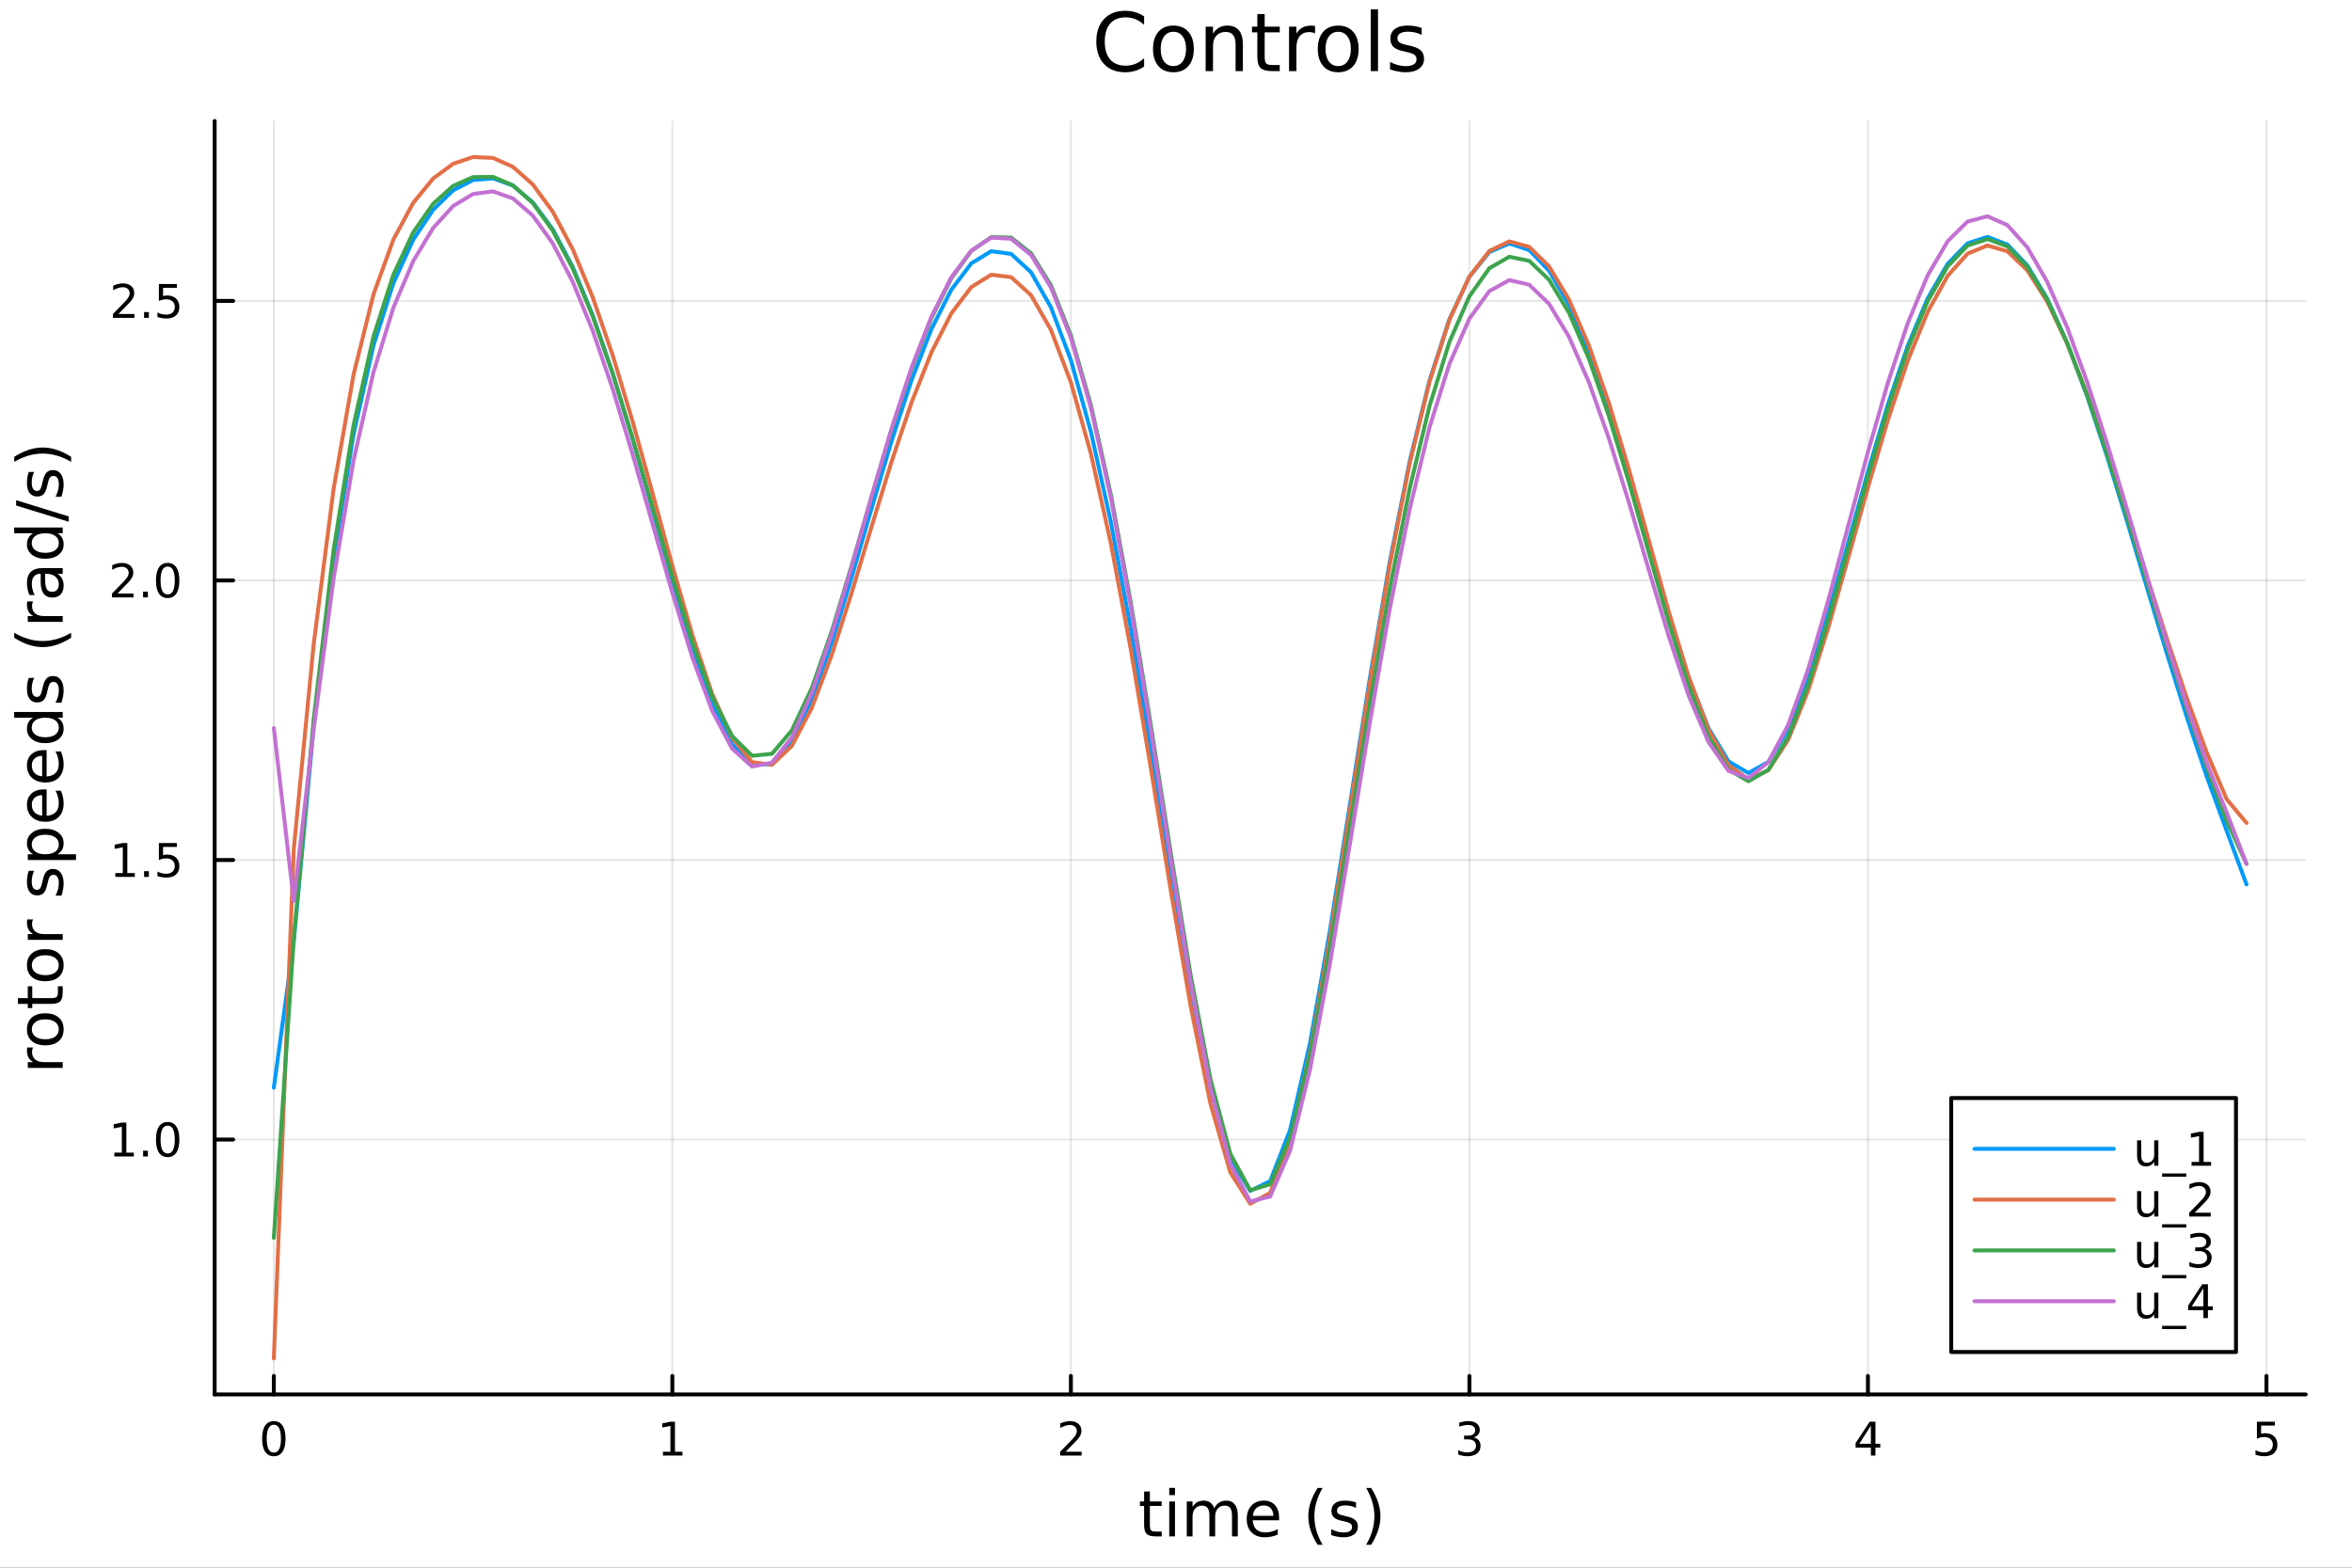 <?xml version="1.0" encoding="utf-8"?>
<svg xmlns="http://www.w3.org/2000/svg" xmlns:xlink="http://www.w3.org/1999/xlink" width="600" height="400" viewBox="0 0 2400 1600">
<rect x="0" y="0" width="2400" height="1600" fill="#333333" stroke="none"/>
<defs>
  <clipPath id="clip750">
    <rect x="0" y="0" width="2400" height="1600"/>
  </clipPath>
</defs>
<path clip-path="url(#clip750)" d="M0 1600 L2400 1600 L2400 0 L0 0  Z" fill="#ffffff" fill-rule="evenodd" fill-opacity="1"/>
<defs>
  <clipPath id="clip751">
    <rect x="480" y="0" width="1681" height="1600"/>
  </clipPath>
</defs>
<path clip-path="url(#clip750)" d="M219.033 1423.18 L2352.76 1423.18 L2352.76 123.472 L219.033 123.472  Z" fill="#ffffff" fill-rule="evenodd" fill-opacity="1"/>
<defs>
  <clipPath id="clip752">
    <rect x="219" y="123" width="2135" height="1301"/>
  </clipPath>
</defs>
<polyline clip-path="url(#clip752)" style="stroke:#000000; stroke-linecap:round; stroke-linejoin:round; stroke-width:2; stroke-opacity:0.1; fill:none" points="279.421,1423.18 279.421,123.472 "/>
<polyline clip-path="url(#clip752)" style="stroke:#000000; stroke-linecap:round; stroke-linejoin:round; stroke-width:2; stroke-opacity:0.1; fill:none" points="686.077,1423.18 686.077,123.472 "/>
<polyline clip-path="url(#clip752)" style="stroke:#000000; stroke-linecap:round; stroke-linejoin:round; stroke-width:2; stroke-opacity:0.1; fill:none" points="1092.73,1423.18 1092.73,123.472 "/>
<polyline clip-path="url(#clip752)" style="stroke:#000000; stroke-linecap:round; stroke-linejoin:round; stroke-width:2; stroke-opacity:0.1; fill:none" points="1499.39,1423.18 1499.39,123.472 "/>
<polyline clip-path="url(#clip752)" style="stroke:#000000; stroke-linecap:round; stroke-linejoin:round; stroke-width:2; stroke-opacity:0.1; fill:none" points="1906.04,1423.18 1906.04,123.472 "/>
<polyline clip-path="url(#clip752)" style="stroke:#000000; stroke-linecap:round; stroke-linejoin:round; stroke-width:2; stroke-opacity:0.1; fill:none" points="2312.7,1423.18 2312.7,123.472 "/>
<polyline clip-path="url(#clip752)" style="stroke:#000000; stroke-linecap:round; stroke-linejoin:round; stroke-width:2; stroke-opacity:0.1; fill:none" points="219.033,1163.03 2352.76,1163.03 "/>
<polyline clip-path="url(#clip752)" style="stroke:#000000; stroke-linecap:round; stroke-linejoin:round; stroke-width:2; stroke-opacity:0.1; fill:none" points="219.033,877.721 2352.76,877.721 "/>
<polyline clip-path="url(#clip752)" style="stroke:#000000; stroke-linecap:round; stroke-linejoin:round; stroke-width:2; stroke-opacity:0.1; fill:none" points="219.033,592.417 2352.76,592.417 "/>
<polyline clip-path="url(#clip752)" style="stroke:#000000; stroke-linecap:round; stroke-linejoin:round; stroke-width:2; stroke-opacity:0.1; fill:none" points="219.033,307.113 2352.76,307.113 "/>
<polyline clip-path="url(#clip750)" style="stroke:#000000; stroke-linecap:round; stroke-linejoin:round; stroke-width:4; stroke-opacity:1; fill:none" points="219.033,1423.18 2352.76,1423.18 "/>
<polyline clip-path="url(#clip750)" style="stroke:#000000; stroke-linecap:round; stroke-linejoin:round; stroke-width:4; stroke-opacity:1; fill:none" points="279.421,1423.18 279.421,1404.28 "/>
<polyline clip-path="url(#clip750)" style="stroke:#000000; stroke-linecap:round; stroke-linejoin:round; stroke-width:4; stroke-opacity:1; fill:none" points="686.077,1423.18 686.077,1404.28 "/>
<polyline clip-path="url(#clip750)" style="stroke:#000000; stroke-linecap:round; stroke-linejoin:round; stroke-width:4; stroke-opacity:1; fill:none" points="1092.73,1423.18 1092.73,1404.28 "/>
<polyline clip-path="url(#clip750)" style="stroke:#000000; stroke-linecap:round; stroke-linejoin:round; stroke-width:4; stroke-opacity:1; fill:none" points="1499.39,1423.18 1499.39,1404.28 "/>
<polyline clip-path="url(#clip750)" style="stroke:#000000; stroke-linecap:round; stroke-linejoin:round; stroke-width:4; stroke-opacity:1; fill:none" points="1906.04,1423.18 1906.04,1404.28 "/>
<polyline clip-path="url(#clip750)" style="stroke:#000000; stroke-linecap:round; stroke-linejoin:round; stroke-width:4; stroke-opacity:1; fill:none" points="2312.7,1423.18 2312.7,1404.28 "/>
<path clip-path="url(#clip750)" d="M279.421 1454.1 Q275.81 1454.1 273.982 1457.66 Q272.176 1461.2 272.176 1468.33 Q272.176 1475.44 273.982 1479.01 Q275.81 1482.55 279.421 1482.55 Q283.056 1482.55 284.861 1479.01 Q286.69 1475.44 286.69 1468.33 Q286.69 1461.2 284.861 1457.66 Q283.056 1454.1 279.421 1454.1 M279.421 1450.39 Q285.231 1450.39 288.287 1455 Q291.366 1459.58 291.366 1468.33 Q291.366 1477.06 288.287 1481.67 Q285.231 1486.25 279.421 1486.25 Q273.611 1486.25 270.532 1481.67 Q267.477 1477.06 267.477 1468.33 Q267.477 1459.58 270.532 1455 Q273.611 1450.39 279.421 1450.39 Z" fill="#000000" fill-rule="nonzero" fill-opacity="1" /><path clip-path="url(#clip750)" d="M676.459 1481.64 L684.098 1481.64 L684.098 1455.28 L675.788 1456.95 L675.788 1452.69 L684.052 1451.02 L688.728 1451.02 L688.728 1481.64 L696.366 1481.64 L696.366 1485.58 L676.459 1485.58 L676.459 1481.64 Z" fill="#000000" fill-rule="nonzero" fill-opacity="1" /><path clip-path="url(#clip750)" d="M1087.39 1481.64 L1103.71 1481.64 L1103.71 1485.58 L1081.76 1485.58 L1081.76 1481.64 Q1084.42 1478.89 1089.01 1474.26 Q1093.61 1469.61 1094.79 1468.27 Q1097.04 1465.74 1097.92 1464.01 Q1098.82 1462.25 1098.82 1460.56 Q1098.82 1457.8 1096.88 1456.07 Q1094.96 1454.33 1091.85 1454.33 Q1089.65 1454.33 1087.2 1455.09 Q1084.77 1455.86 1081.99 1457.41 L1081.99 1452.69 Q1084.82 1451.55 1087.27 1450.97 Q1089.72 1450.39 1091.76 1450.39 Q1097.13 1450.39 1100.33 1453.08 Q1103.52 1455.77 1103.52 1460.26 Q1103.52 1462.39 1102.71 1464.31 Q1101.92 1466.2 1099.82 1468.8 Q1099.24 1469.47 1096.14 1472.69 Q1093.03 1475.88 1087.39 1481.64 Z" fill="#000000" fill-rule="nonzero" fill-opacity="1" /><path clip-path="url(#clip750)" d="M1503.64 1466.95 Q1506.99 1467.66 1508.87 1469.93 Q1510.77 1472.2 1510.77 1475.53 Q1510.77 1480.65 1507.25 1483.45 Q1503.73 1486.25 1497.25 1486.25 Q1495.07 1486.25 1492.76 1485.81 Q1490.47 1485.39 1488.01 1484.54 L1488.01 1480.02 Q1489.96 1481.16 1492.27 1481.74 Q1494.59 1482.32 1497.11 1482.32 Q1501.51 1482.32 1503.8 1480.58 Q1506.11 1478.84 1506.11 1475.53 Q1506.11 1472.48 1503.96 1470.77 Q1501.83 1469.03 1498.01 1469.03 L1493.98 1469.03 L1493.98 1465.19 L1498.2 1465.19 Q1501.65 1465.19 1503.47 1463.82 Q1505.3 1462.43 1505.3 1459.84 Q1505.3 1457.18 1503.4 1455.77 Q1501.53 1454.33 1498.01 1454.33 Q1496.09 1454.33 1493.89 1454.75 Q1491.69 1455.16 1489.05 1456.04 L1489.05 1451.88 Q1491.72 1451.14 1494.03 1450.77 Q1496.37 1450.39 1498.43 1450.39 Q1503.75 1450.39 1506.85 1452.83 Q1509.96 1455.23 1509.96 1459.35 Q1509.96 1462.22 1508.31 1464.21 Q1506.67 1466.18 1503.64 1466.95 Z" fill="#000000" fill-rule="nonzero" fill-opacity="1" /><path clip-path="url(#clip750)" d="M1909.05 1455.09 L1897.25 1473.54 L1909.05 1473.54 L1909.05 1455.09 M1907.83 1451.02 L1913.71 1451.02 L1913.71 1473.54 L1918.64 1473.54 L1918.64 1477.43 L1913.71 1477.43 L1913.71 1485.58 L1909.05 1485.58 L1909.05 1477.43 L1893.45 1477.43 L1893.45 1472.92 L1907.83 1451.02 Z" fill="#000000" fill-rule="nonzero" fill-opacity="1" /><path clip-path="url(#clip750)" d="M2302.98 1451.02 L2321.33 1451.02 L2321.33 1454.96 L2307.26 1454.96 L2307.26 1463.43 Q2308.28 1463.08 2309.3 1462.92 Q2310.32 1462.73 2311.33 1462.73 Q2317.12 1462.73 2320.5 1465.9 Q2323.88 1469.08 2323.88 1474.49 Q2323.88 1480.07 2320.41 1483.17 Q2316.94 1486.25 2310.62 1486.25 Q2308.44 1486.25 2306.17 1485.88 Q2303.93 1485.51 2301.52 1484.77 L2301.52 1480.07 Q2303.6 1481.2 2305.83 1481.76 Q2308.05 1482.32 2310.52 1482.32 Q2314.53 1482.32 2316.87 1480.21 Q2319.2 1478.1 2319.2 1474.49 Q2319.2 1470.88 2316.87 1468.77 Q2314.53 1466.67 2310.52 1466.67 Q2308.65 1466.67 2306.77 1467.08 Q2304.92 1467.5 2302.98 1468.38 L2302.98 1451.02 Z" fill="#000000" fill-rule="nonzero" fill-opacity="1" /><path clip-path="url(#clip750)" d="M1173.35 1522.27 L1173.35 1532.4 L1185.41 1532.4 L1185.41 1536.95 L1173.35 1536.95 L1173.35 1556.3 Q1173.35 1560.66 1174.53 1561.9 Q1175.74 1563.14 1179.4 1563.14 L1185.41 1563.14 L1185.41 1568.04 L1179.4 1568.04 Q1172.62 1568.04 1170.04 1565.53 Q1167.46 1562.98 1167.46 1556.3 L1167.46 1536.95 L1163.16 1536.95 L1163.16 1532.4 L1167.46 1532.4 L1167.46 1522.27 L1173.35 1522.27 Z" fill="#000000" fill-rule="nonzero" fill-opacity="1" /><path clip-path="url(#clip750)" d="M1193.11 1532.4 L1198.97 1532.4 L1198.97 1568.04 L1193.11 1568.04 L1193.11 1532.4 M1193.11 1518.52 L1198.97 1518.52 L1198.97 1525.93 L1193.11 1525.93 L1193.11 1518.52 Z" fill="#000000" fill-rule="nonzero" fill-opacity="1" /><path clip-path="url(#clip750)" d="M1238.98 1539.24 Q1241.18 1535.29 1244.23 1533.41 Q1247.29 1531.54 1251.42 1531.54 Q1256.99 1531.54 1260.02 1535.45 Q1263.04 1539.33 1263.04 1546.53 L1263.04 1568.04 L1257.15 1568.04 L1257.15 1546.72 Q1257.15 1541.59 1255.34 1539.11 Q1253.52 1536.63 1249.8 1536.63 Q1245.25 1536.63 1242.61 1539.65 Q1239.97 1542.68 1239.97 1547.9 L1239.97 1568.04 L1234.08 1568.04 L1234.08 1546.72 Q1234.08 1541.56 1232.26 1539.11 Q1230.45 1536.63 1226.66 1536.63 Q1222.17 1536.63 1219.53 1539.68 Q1216.89 1542.71 1216.89 1547.9 L1216.89 1568.04 L1211 1568.04 L1211 1532.4 L1216.89 1532.4 L1216.89 1537.93 Q1218.9 1534.66 1221.7 1533.1 Q1224.5 1531.54 1228.35 1531.54 Q1232.23 1531.54 1234.94 1533.51 Q1237.67 1535.48 1238.98 1539.24 Z" fill="#000000" fill-rule="nonzero" fill-opacity="1" /><path clip-path="url(#clip750)" d="M1305.21 1548.76 L1305.21 1551.62 L1278.29 1551.62 Q1278.67 1557.67 1281.92 1560.85 Q1285.19 1564 1291.02 1564 Q1294.39 1564 1297.54 1563.17 Q1300.73 1562.35 1303.85 1560.69 L1303.85 1566.23 Q1300.69 1567.57 1297.38 1568.27 Q1294.07 1568.97 1290.67 1568.97 Q1282.14 1568.97 1277.14 1564 Q1272.18 1559.04 1272.18 1550.57 Q1272.18 1541.82 1276.89 1536.69 Q1281.63 1531.54 1289.65 1531.54 Q1296.84 1531.54 1301.01 1536.18 Q1305.21 1540.8 1305.21 1548.76 M1299.36 1547.04 Q1299.29 1542.23 1296.65 1539.37 Q1294.04 1536.5 1289.71 1536.5 Q1284.81 1536.5 1281.85 1539.27 Q1278.92 1542.04 1278.48 1547.07 L1299.36 1547.04 Z" fill="#000000" fill-rule="nonzero" fill-opacity="1" /><path clip-path="url(#clip750)" d="M1349.62 1518.58 Q1345.35 1525.9 1343.28 1533.06 Q1341.21 1540.23 1341.21 1547.58 Q1341.21 1554.93 1343.28 1562.16 Q1345.38 1569.35 1349.62 1576.64 L1344.52 1576.64 Q1339.75 1569.16 1337.36 1561.93 Q1335.01 1554.71 1335.01 1547.58 Q1335.01 1540.48 1337.36 1533.29 Q1339.72 1526.09 1344.52 1518.58 L1349.62 1518.58 Z" fill="#000000" fill-rule="nonzero" fill-opacity="1" /><path clip-path="url(#clip750)" d="M1383.7 1533.45 L1383.7 1538.98 Q1381.22 1537.71 1378.55 1537.07 Q1375.87 1536.44 1373.01 1536.44 Q1368.65 1536.44 1366.45 1537.77 Q1364.29 1539.11 1364.29 1541.79 Q1364.29 1543.82 1365.85 1545 Q1367.41 1546.15 1372.12 1547.2 L1374.12 1547.64 Q1380.36 1548.98 1382.97 1551.43 Q1385.61 1553.85 1385.61 1558.21 Q1385.61 1563.17 1381.67 1566.07 Q1377.75 1568.97 1370.88 1568.97 Q1368.01 1568.97 1364.89 1568.39 Q1361.81 1567.85 1358.37 1566.74 L1358.37 1560.69 Q1361.61 1562.38 1364.77 1563.24 Q1367.92 1564.07 1371 1564.07 Q1375.14 1564.07 1377.37 1562.66 Q1379.6 1561.23 1379.6 1558.65 Q1379.6 1556.27 1377.97 1554.99 Q1376.38 1553.72 1370.94 1552.54 L1368.9 1552.07 Q1363.46 1550.92 1361.04 1548.56 Q1358.62 1546.18 1358.62 1542.04 Q1358.62 1537.01 1362.19 1534.27 Q1365.75 1531.54 1372.31 1531.54 Q1375.56 1531.54 1378.42 1532.01 Q1381.28 1532.49 1383.7 1533.45 Z" fill="#000000" fill-rule="nonzero" fill-opacity="1" /><path clip-path="url(#clip750)" d="M1394.02 1518.58 L1399.11 1518.58 Q1403.88 1526.09 1406.24 1533.29 Q1408.63 1540.48 1408.63 1547.58 Q1408.63 1554.71 1406.24 1561.93 Q1403.88 1569.16 1399.11 1576.64 L1394.02 1576.64 Q1398.25 1569.35 1400.32 1562.16 Q1402.42 1554.93 1402.42 1547.58 Q1402.42 1540.23 1400.32 1533.06 Q1398.25 1525.9 1394.02 1518.58 Z" fill="#000000" fill-rule="nonzero" fill-opacity="1" /><polyline clip-path="url(#clip750)" style="stroke:#000000; stroke-linecap:round; stroke-linejoin:round; stroke-width:4; stroke-opacity:1; fill:none" points="219.033,1423.18 219.033,123.472 "/>
<polyline clip-path="url(#clip750)" style="stroke:#000000; stroke-linecap:round; stroke-linejoin:round; stroke-width:4; stroke-opacity:1; fill:none" points="219.033,1163.03 237.931,1163.03 "/>
<polyline clip-path="url(#clip750)" style="stroke:#000000; stroke-linecap:round; stroke-linejoin:round; stroke-width:4; stroke-opacity:1; fill:none" points="219.033,877.721 237.931,877.721 "/>
<polyline clip-path="url(#clip750)" style="stroke:#000000; stroke-linecap:round; stroke-linejoin:round; stroke-width:4; stroke-opacity:1; fill:none" points="219.033,592.417 237.931,592.417 "/>
<polyline clip-path="url(#clip750)" style="stroke:#000000; stroke-linecap:round; stroke-linejoin:round; stroke-width:4; stroke-opacity:1; fill:none" points="219.033,307.113 237.931,307.113 "/>
<path clip-path="url(#clip750)" d="M116.668 1176.37 L124.306 1176.37 L124.306 1150 L115.996 1151.67 L115.996 1147.41 L124.26 1145.75 L128.936 1145.75 L128.936 1176.37 L136.575 1176.37 L136.575 1180.31 L116.668 1180.31 L116.668 1176.37 Z" fill="#000000" fill-rule="nonzero" fill-opacity="1" /><path clip-path="url(#clip750)" d="M146.019 1174.43 L150.903 1174.43 L150.903 1180.31 L146.019 1180.31 L146.019 1174.43 Z" fill="#000000" fill-rule="nonzero" fill-opacity="1" /><path clip-path="url(#clip750)" d="M171.089 1148.82 Q167.477 1148.82 165.649 1152.39 Q163.843 1155.93 163.843 1163.06 Q163.843 1170.17 165.649 1173.73 Q167.477 1177.27 171.089 1177.27 Q174.723 1177.27 176.528 1173.73 Q178.357 1170.17 178.357 1163.06 Q178.357 1155.93 176.528 1152.39 Q174.723 1148.82 171.089 1148.82 M171.089 1145.12 Q176.899 1145.12 179.954 1149.73 Q183.033 1154.31 183.033 1163.06 Q183.033 1171.79 179.954 1176.39 Q176.899 1180.98 171.089 1180.98 Q165.278 1180.98 162.2 1176.39 Q159.144 1171.79 159.144 1163.06 Q159.144 1154.31 162.2 1149.73 Q165.278 1145.12 171.089 1145.12 Z" fill="#000000" fill-rule="nonzero" fill-opacity="1" /><path clip-path="url(#clip750)" d="M117.663 891.066 L125.302 891.066 L125.302 864.7 L116.992 866.367 L116.992 862.108 L125.255 860.441 L129.931 860.441 L129.931 891.066 L137.57 891.066 L137.57 895.001 L117.663 895.001 L117.663 891.066 Z" fill="#000000" fill-rule="nonzero" fill-opacity="1" /><path clip-path="url(#clip750)" d="M147.015 889.122 L151.899 889.122 L151.899 895.001 L147.015 895.001 L147.015 889.122 Z" fill="#000000" fill-rule="nonzero" fill-opacity="1" /><path clip-path="url(#clip750)" d="M162.13 860.441 L180.487 860.441 L180.487 864.376 L166.413 864.376 L166.413 872.849 Q167.431 872.501 168.45 872.339 Q169.468 872.154 170.487 872.154 Q176.274 872.154 179.653 875.325 Q183.033 878.497 183.033 883.913 Q183.033 889.492 179.561 892.594 Q176.089 895.672 169.769 895.672 Q167.593 895.672 165.325 895.302 Q163.079 894.932 160.672 894.191 L160.672 889.492 Q162.755 890.626 164.977 891.182 Q167.2 891.737 169.677 891.737 Q173.681 891.737 176.019 889.631 Q178.357 887.524 178.357 883.913 Q178.357 880.302 176.019 878.196 Q173.681 876.089 169.677 876.089 Q167.802 876.089 165.927 876.506 Q164.075 876.923 162.13 877.802 L162.13 860.441 Z" fill="#000000" fill-rule="nonzero" fill-opacity="1" /><path clip-path="url(#clip750)" d="M119.885 605.762 L136.204 605.762 L136.204 609.697 L114.26 609.697 L114.26 605.762 Q116.922 603.007 121.505 598.378 Q126.112 593.725 127.292 592.383 Q129.538 589.859 130.417 588.123 Q131.32 586.364 131.32 584.674 Q131.32 581.92 129.376 580.183 Q127.455 578.447 124.353 578.447 Q122.154 578.447 119.7 579.211 Q117.269 579.975 114.492 581.526 L114.492 576.804 Q117.316 575.67 119.769 575.091 Q122.223 574.512 124.26 574.512 Q129.63 574.512 132.825 577.197 Q136.019 579.883 136.019 584.373 Q136.019 586.503 135.209 588.424 Q134.422 590.322 132.316 592.915 Q131.737 593.586 128.635 596.804 Q125.533 599.998 119.885 605.762 Z" fill="#000000" fill-rule="nonzero" fill-opacity="1" /><path clip-path="url(#clip750)" d="M146.019 603.818 L150.903 603.818 L150.903 609.697 L146.019 609.697 L146.019 603.818 Z" fill="#000000" fill-rule="nonzero" fill-opacity="1" /><path clip-path="url(#clip750)" d="M171.089 578.216 Q167.477 578.216 165.649 581.781 Q163.843 585.322 163.843 592.452 Q163.843 599.558 165.649 603.123 Q167.477 606.665 171.089 606.665 Q174.723 606.665 176.528 603.123 Q178.357 599.558 178.357 592.452 Q178.357 585.322 176.528 581.781 Q174.723 578.216 171.089 578.216 M171.089 574.512 Q176.899 574.512 179.954 579.119 Q183.033 583.702 183.033 592.452 Q183.033 601.179 179.954 605.785 Q176.899 610.369 171.089 610.369 Q165.278 610.369 162.2 605.785 Q159.144 601.179 159.144 592.452 Q159.144 583.702 162.2 579.119 Q165.278 574.512 171.089 574.512 Z" fill="#000000" fill-rule="nonzero" fill-opacity="1" /><path clip-path="url(#clip750)" d="M120.88 320.458 L137.2 320.458 L137.2 324.393 L115.256 324.393 L115.256 320.458 Q117.918 317.703 122.501 313.074 Q127.107 308.421 128.288 307.079 Q130.533 304.555 131.413 302.819 Q132.316 301.06 132.316 299.37 Q132.316 296.616 130.371 294.88 Q128.45 293.143 125.348 293.143 Q123.149 293.143 120.695 293.907 Q118.265 294.671 115.487 296.222 L115.487 291.5 Q118.311 290.366 120.765 289.787 Q123.218 289.208 125.255 289.208 Q130.626 289.208 133.82 291.893 Q137.015 294.579 137.015 299.069 Q137.015 301.199 136.204 303.12 Q135.417 305.018 133.311 307.611 Q132.732 308.282 129.63 311.5 Q126.529 314.694 120.88 320.458 Z" fill="#000000" fill-rule="nonzero" fill-opacity="1" /><path clip-path="url(#clip750)" d="M147.015 318.514 L151.899 318.514 L151.899 324.393 L147.015 324.393 L147.015 318.514 Z" fill="#000000" fill-rule="nonzero" fill-opacity="1" /><path clip-path="url(#clip750)" d="M162.13 289.833 L180.487 289.833 L180.487 293.768 L166.413 293.768 L166.413 302.241 Q167.431 301.893 168.45 301.731 Q169.468 301.546 170.487 301.546 Q176.274 301.546 179.653 304.717 Q183.033 307.889 183.033 313.305 Q183.033 318.884 179.561 321.986 Q176.089 325.065 169.769 325.065 Q167.593 325.065 165.325 324.694 Q163.079 324.324 160.672 323.583 L160.672 318.884 Q162.755 320.018 164.977 320.574 Q167.2 321.129 169.677 321.129 Q173.681 321.129 176.019 319.023 Q178.357 316.916 178.357 313.305 Q178.357 309.694 176.019 307.588 Q173.681 305.481 169.677 305.481 Q167.802 305.481 165.927 305.898 Q164.075 306.315 162.13 307.194 L162.13 289.833 Z" fill="#000000" fill-rule="nonzero" fill-opacity="1" /><path clip-path="url(#clip750)" d="M33.831 1069.04 Q33.258 1070.03 33.003 1071.21 Q32.717 1072.36 32.717 1073.76 Q32.717 1078.72 35.963 1081.39 Q39.178 1084.04 45.225 1084.04 L64.004 1084.04 L64.004 1089.92 L28.356 1089.92 L28.356 1084.04 L33.894 1084.04 Q30.648 1082.19 29.088 1079.23 Q27.497 1076.27 27.497 1072.04 Q27.497 1071.43 27.592 1070.7 Q27.656 1069.97 27.815 1069.08 L33.831 1069.04 Z" fill="#000000" fill-rule="nonzero" fill-opacity="1" /><path clip-path="url(#clip750)" d="M32.462 1050.52 Q32.462 1055.23 36.154 1057.97 Q39.815 1060.71 46.212 1060.71 Q52.609 1060.71 56.302 1058 Q59.962 1055.26 59.962 1050.52 Q59.962 1045.84 56.27 1043.1 Q52.578 1040.37 46.212 1040.37 Q39.878 1040.37 36.186 1043.1 Q32.462 1045.84 32.462 1050.52 M27.497 1050.52 Q27.497 1042.88 32.462 1038.52 Q37.427 1034.16 46.212 1034.16 Q54.965 1034.16 59.962 1038.52 Q64.927 1042.88 64.927 1050.52 Q64.927 1058.19 59.962 1062.55 Q54.965 1066.88 46.212 1066.88 Q37.427 1066.88 32.462 1062.55 Q27.497 1058.19 27.497 1050.52 Z" fill="#000000" fill-rule="nonzero" fill-opacity="1" /><path clip-path="url(#clip750)" d="M18.235 1018.66 L28.356 1018.66 L28.356 1006.6 L32.908 1006.6 L32.908 1018.66 L52.259 1018.66 Q56.62 1018.66 57.861 1017.48 Q59.103 1016.27 59.103 1012.61 L59.103 1006.6 L64.004 1006.6 L64.004 1012.61 Q64.004 1019.39 61.49 1021.97 Q58.943 1024.55 52.259 1024.55 L32.908 1024.55 L32.908 1028.85 L28.356 1028.85 L28.356 1024.55 L18.235 1024.55 L18.235 1018.66 Z" fill="#000000" fill-rule="nonzero" fill-opacity="1" /><path clip-path="url(#clip750)" d="M32.462 985.081 Q32.462 989.792 36.154 992.529 Q39.815 995.266 46.212 995.266 Q52.609 995.266 56.302 992.561 Q59.962 989.824 59.962 985.081 Q59.962 980.402 56.27 977.665 Q52.578 974.928 46.212 974.928 Q39.878 974.928 36.186 977.665 Q32.462 980.402 32.462 985.081 M27.497 985.081 Q27.497 977.442 32.462 973.082 Q37.427 968.721 46.212 968.721 Q54.965 968.721 59.962 973.082 Q64.927 977.442 64.927 985.081 Q64.927 992.752 59.962 997.112 Q54.965 1001.44 46.212 1001.44 Q37.427 1001.44 32.462 997.112 Q27.497 992.752 27.497 985.081 Z" fill="#000000" fill-rule="nonzero" fill-opacity="1" /><path clip-path="url(#clip750)" d="M33.831 938.357 Q33.258 939.344 33.003 940.521 Q32.717 941.667 32.717 943.068 Q32.717 948.033 35.963 950.706 Q39.178 953.348 45.225 953.348 L64.004 953.348 L64.004 959.236 L28.356 959.236 L28.356 953.348 L33.894 953.348 Q30.648 951.502 29.088 948.542 Q27.497 945.582 27.497 941.349 Q27.497 940.744 27.592 940.012 Q27.656 939.28 27.815 938.389 L33.831 938.357 Z" fill="#000000" fill-rule="nonzero" fill-opacity="1" /><path clip-path="url(#clip750)" d="M29.407 888.768 L34.945 888.768 Q33.672 891.251 33.035 893.924 Q32.398 896.598 32.398 899.462 Q32.398 903.823 33.735 906.019 Q35.072 908.183 37.746 908.183 Q39.783 908.183 40.96 906.624 Q42.106 905.064 43.157 900.354 L43.602 898.348 Q44.939 892.11 47.39 889.5 Q49.809 886.858 54.169 886.858 Q59.134 886.858 62.031 890.805 Q64.927 894.72 64.927 901.595 Q64.927 904.46 64.354 907.579 Q63.813 910.666 62.699 914.104 L56.652 914.104 Q58.339 910.857 59.198 907.706 Q60.026 904.555 60.026 901.468 Q60.026 897.33 58.625 895.102 Q57.193 892.874 54.615 892.874 Q52.228 892.874 50.955 894.497 Q49.681 896.089 48.504 901.531 L48.026 903.568 Q46.88 909.011 44.525 911.43 Q42.138 913.849 38 913.849 Q32.971 913.849 30.234 910.284 Q27.497 906.719 27.497 900.163 Q27.497 896.916 27.974 894.052 Q28.452 891.187 29.407 888.768 Z" fill="#000000" fill-rule="nonzero" fill-opacity="1" /><path clip-path="url(#clip750)" d="M58.657 871.867 L77.563 871.867 L77.563 877.755 L28.356 877.755 L28.356 871.867 L33.767 871.867 Q30.584 870.021 29.056 867.22 Q27.497 864.387 27.497 860.473 Q27.497 853.979 32.653 849.937 Q37.809 845.863 46.212 845.863 Q54.615 845.863 59.771 849.937 Q64.927 853.979 64.927 860.473 Q64.927 864.387 63.399 867.22 Q61.84 870.021 58.657 871.867 M46.212 851.942 Q39.751 851.942 36.09 854.616 Q32.398 857.258 32.398 861.905 Q32.398 866.552 36.09 869.225 Q39.751 871.867 46.212 871.867 Q52.673 871.867 56.365 869.225 Q60.026 866.552 60.026 861.905 Q60.026 857.258 56.365 854.616 Q52.673 851.942 46.212 851.942 Z" fill="#000000" fill-rule="nonzero" fill-opacity="1" /><path clip-path="url(#clip750)" d="M44.716 805.664 L47.581 805.664 L47.581 832.591 Q53.628 832.209 56.811 828.962 Q59.962 825.684 59.962 819.859 Q59.962 816.485 59.134 813.334 Q58.307 810.152 56.652 807.032 L62.19 807.032 Q63.527 810.183 64.227 813.494 Q64.927 816.804 64.927 820.209 Q64.927 828.739 59.962 833.737 Q54.997 838.702 46.53 838.702 Q37.777 838.702 32.653 833.991 Q27.497 829.249 27.497 821.228 Q27.497 814.035 32.144 809.865 Q36.759 805.664 44.716 805.664 M42.997 811.52 Q38.191 811.584 35.327 814.226 Q32.462 816.836 32.462 821.164 Q32.462 826.066 35.231 829.026 Q38 831.954 43.029 832.4 L42.997 811.52 Z" fill="#000000" fill-rule="nonzero" fill-opacity="1" /><path clip-path="url(#clip750)" d="M44.716 765.56 L47.581 765.56 L47.581 792.487 Q53.628 792.105 56.811 788.858 Q59.962 785.58 59.962 779.755 Q59.962 776.382 59.134 773.23 Q58.307 770.048 56.652 766.928 L62.19 766.928 Q63.527 770.079 64.227 773.39 Q64.927 776.7 64.927 780.105 Q64.927 788.636 59.962 793.633 Q54.997 798.598 46.53 798.598 Q37.777 798.598 32.653 793.887 Q27.497 789.145 27.497 781.124 Q27.497 773.931 32.144 769.761 Q36.759 765.56 44.716 765.56 M42.997 771.416 Q38.191 771.48 35.327 774.122 Q32.462 776.732 32.462 781.06 Q32.462 785.962 35.231 788.922 Q38 791.85 43.029 792.296 L42.997 771.416 Z" fill="#000000" fill-rule="nonzero" fill-opacity="1" /><path clip-path="url(#clip750)" d="M33.767 732.49 L14.479 732.49 L14.479 726.634 L64.004 726.634 L64.004 732.49 L58.657 732.49 Q61.84 734.336 63.399 737.169 Q64.927 739.97 64.927 743.916 Q64.927 750.378 59.771 754.452 Q54.615 758.494 46.212 758.494 Q37.809 758.494 32.653 754.452 Q27.497 750.378 27.497 743.916 Q27.497 739.97 29.056 737.169 Q30.584 734.336 33.767 732.49 M46.212 752.446 Q52.673 752.446 56.365 749.805 Q60.026 747.131 60.026 742.484 Q60.026 737.837 56.365 735.164 Q52.673 732.49 46.212 732.49 Q39.751 732.49 36.09 735.164 Q32.398 737.837 32.398 742.484 Q32.398 747.131 36.09 749.805 Q39.751 752.446 46.212 752.446 Z" fill="#000000" fill-rule="nonzero" fill-opacity="1" /><path clip-path="url(#clip750)" d="M29.407 691.845 L34.945 691.845 Q33.672 694.328 33.035 697.001 Q32.398 699.675 32.398 702.539 Q32.398 706.9 33.735 709.096 Q35.072 711.26 37.746 711.26 Q39.783 711.26 40.96 709.701 Q42.106 708.141 43.157 703.431 L43.602 701.425 Q44.939 695.187 47.39 692.577 Q49.809 689.935 54.169 689.935 Q59.134 689.935 62.031 693.882 Q64.927 697.797 64.927 704.672 Q64.927 707.536 64.354 710.656 Q63.813 713.743 62.699 717.18 L56.652 717.18 Q58.339 713.934 59.198 710.783 Q60.026 707.632 60.026 704.545 Q60.026 700.407 58.625 698.179 Q57.193 695.951 54.615 695.951 Q52.228 695.951 50.955 697.574 Q49.681 699.166 48.504 704.608 L48.026 706.645 Q46.88 712.088 44.525 714.507 Q42.138 716.926 38 716.926 Q32.971 716.926 30.234 713.361 Q27.497 709.796 27.497 703.24 Q27.497 699.993 27.974 697.128 Q28.452 694.264 29.407 691.845 Z" fill="#000000" fill-rule="nonzero" fill-opacity="1" /><path clip-path="url(#clip750)" d="M14.543 645.821 Q21.863 650.086 29.025 652.155 Q36.186 654.224 43.538 654.224 Q50.891 654.224 58.116 652.155 Q65.309 650.054 72.598 645.821 L72.598 650.913 Q65.118 655.688 57.893 658.075 Q50.668 660.43 43.538 660.43 Q36.441 660.43 29.247 658.075 Q22.054 655.72 14.543 650.913 L14.543 645.821 Z" fill="#000000" fill-rule="nonzero" fill-opacity="1" /><path clip-path="url(#clip750)" d="M33.831 613.801 Q33.258 614.788 33.003 615.966 Q32.717 617.112 32.717 618.512 Q32.717 623.477 35.963 626.151 Q39.178 628.793 45.225 628.793 L64.004 628.793 L64.004 634.681 L28.356 634.681 L28.356 628.793 L33.894 628.793 Q30.648 626.947 29.088 623.987 Q27.497 621.026 27.497 616.793 Q27.497 616.189 27.592 615.456 Q27.656 614.724 27.815 613.833 L33.831 613.801 Z" fill="#000000" fill-rule="nonzero" fill-opacity="1" /><path clip-path="url(#clip750)" d="M46.085 591.458 Q46.085 598.556 47.708 601.293 Q49.331 604.03 53.246 604.03 Q56.365 604.03 58.211 601.993 Q60.026 599.924 60.026 596.391 Q60.026 591.521 56.588 588.593 Q53.119 585.633 47.39 585.633 L46.085 585.633 L46.085 591.458 M43.666 579.777 L64.004 579.777 L64.004 585.633 L58.593 585.633 Q61.84 587.638 63.399 590.63 Q64.927 593.622 64.927 597.951 Q64.927 603.425 61.872 606.672 Q58.784 609.886 53.628 609.886 Q47.612 609.886 44.557 605.876 Q41.501 601.834 41.501 593.845 L41.501 585.633 L40.928 585.633 Q36.886 585.633 34.69 588.307 Q32.462 590.948 32.462 595.755 Q32.462 598.81 33.194 601.707 Q33.926 604.603 35.39 607.277 L29.98 607.277 Q28.738 604.062 28.133 601.038 Q27.497 598.014 27.497 595.15 Q27.497 587.416 31.507 583.596 Q35.518 579.777 43.666 579.777 Z" fill="#000000" fill-rule="nonzero" fill-opacity="1" /><path clip-path="url(#clip750)" d="M33.767 544.256 L14.479 544.256 L14.479 538.4 L64.004 538.4 L64.004 544.256 L58.657 544.256 Q61.84 546.102 63.399 548.935 Q64.927 551.736 64.927 555.682 Q64.927 562.144 59.771 566.218 Q54.615 570.26 46.212 570.26 Q37.809 570.26 32.653 566.218 Q27.497 562.144 27.497 555.682 Q27.497 551.736 29.056 548.935 Q30.584 546.102 33.767 544.256 M46.212 564.213 Q52.673 564.213 56.365 561.571 Q60.026 558.897 60.026 554.25 Q60.026 549.603 56.365 546.93 Q52.673 544.256 46.212 544.256 Q39.751 544.256 36.09 546.93 Q32.398 549.603 32.398 554.25 Q32.398 558.897 36.09 561.571 Q39.751 564.213 46.212 564.213 Z" fill="#000000" fill-rule="nonzero" fill-opacity="1" /><path clip-path="url(#clip750)" d="M16.484 515.929 L16.484 510.518 L70.052 527.069 L70.052 532.479 L16.484 515.929 Z" fill="#000000" fill-rule="nonzero" fill-opacity="1" /><path clip-path="url(#clip750)" d="M29.407 481.649 L34.945 481.649 Q33.672 484.132 33.035 486.806 Q32.398 489.479 32.398 492.344 Q32.398 496.704 33.735 498.9 Q35.072 501.065 37.746 501.065 Q39.783 501.065 40.96 499.505 Q42.106 497.946 43.157 493.235 L43.602 491.23 Q44.939 484.991 47.39 482.381 Q49.809 479.74 54.169 479.74 Q59.134 479.74 62.031 483.686 Q64.927 487.601 64.927 494.476 Q64.927 497.341 64.354 500.46 Q63.813 503.547 62.699 506.985 L56.652 506.985 Q58.339 503.738 59.198 500.587 Q60.026 497.436 60.026 494.349 Q60.026 490.211 58.625 487.983 Q57.193 485.755 54.615 485.755 Q52.228 485.755 50.955 487.378 Q49.681 488.97 48.504 494.413 L48.026 496.45 Q46.88 501.892 44.525 504.311 Q42.138 506.73 38 506.73 Q32.971 506.73 30.234 503.165 Q27.497 499.601 27.497 493.044 Q27.497 489.797 27.974 486.933 Q28.452 484.068 29.407 481.649 Z" fill="#000000" fill-rule="nonzero" fill-opacity="1" /><path clip-path="url(#clip750)" d="M14.543 471.337 L14.543 466.244 Q22.054 461.47 29.247 459.115 Q36.441 456.728 43.538 456.728 Q50.668 456.728 57.893 459.115 Q65.118 461.47 72.598 466.244 L72.598 471.337 Q65.309 467.104 58.116 465.035 Q50.891 462.934 43.538 462.934 Q36.186 462.934 29.025 465.035 Q21.863 467.104 14.543 471.337 Z" fill="#000000" fill-rule="nonzero" fill-opacity="1" /><path clip-path="url(#clip750)" d="M1167.47 16.755 L1167.47 25.383 Q1163.33 21.535 1158.64 19.631 Q1153.98 17.727 1148.71 17.727 Q1138.34 17.727 1132.83 24.087 Q1127.32 30.406 1127.32 42.397 Q1127.32 54.347 1132.83 60.707 Q1138.34 67.026 1148.71 67.026 Q1153.98 67.026 1158.64 65.122 Q1163.33 63.218 1167.47 59.37 L1167.47 67.918 Q1163.17 70.834 1158.35 72.292 Q1153.57 73.751 1148.22 73.751 Q1134.49 73.751 1126.59 65.365 Q1118.69 56.94 1118.69 42.397 Q1118.69 27.814 1126.59 19.428 Q1134.49 11.002 1148.22 11.002 Q1153.65 11.002 1158.43 12.461 Q1163.25 13.878 1167.47 16.755 Z" fill="#000000" fill-rule="nonzero" fill-opacity="1" /><path clip-path="url(#clip750)" d="M1197.36 32.431 Q1191.37 32.431 1187.88 37.131 Q1184.4 41.789 1184.4 49.931 Q1184.4 58.074 1187.84 62.773 Q1191.33 67.431 1197.36 67.431 Q1203.32 67.431 1206.8 62.732 Q1210.28 58.033 1210.28 49.931 Q1210.28 41.87 1206.8 37.171 Q1203.32 32.431 1197.36 32.431 M1197.36 26.112 Q1207.08 26.112 1212.63 32.431 Q1218.18 38.751 1218.18 49.931 Q1218.18 61.071 1212.63 67.431 Q1207.08 73.751 1197.36 73.751 Q1187.6 73.751 1182.05 67.431 Q1176.54 61.071 1176.54 49.931 Q1176.54 38.751 1182.05 32.431 Q1187.6 26.112 1197.36 26.112 Z" fill="#000000" fill-rule="nonzero" fill-opacity="1" /><path clip-path="url(#clip750)" d="M1268.25 45.192 L1268.25 72.576 L1260.8 72.576 L1260.8 45.435 Q1260.8 38.994 1258.29 35.794 Q1255.78 32.594 1250.75 32.594 Q1244.72 32.594 1241.23 36.442 Q1237.75 40.29 1237.75 46.934 L1237.75 72.576 L1230.26 72.576 L1230.26 27.206 L1237.75 27.206 L1237.75 34.254 Q1240.42 30.163 1244.03 28.138 Q1247.67 26.112 1252.41 26.112 Q1260.23 26.112 1264.24 30.973 Q1268.25 35.794 1268.25 45.192 Z" fill="#000000" fill-rule="nonzero" fill-opacity="1" /><path clip-path="url(#clip750)" d="M1290.49 14.324 L1290.49 27.206 L1305.85 27.206 L1305.85 32.999 L1290.49 32.999 L1290.49 57.628 Q1290.49 63.178 1291.99 64.758 Q1293.53 66.338 1298.19 66.338 L1305.85 66.338 L1305.85 72.576 L1298.19 72.576 Q1289.56 72.576 1286.28 69.376 Q1283 66.135 1283 57.628 L1283 32.999 L1277.53 32.999 L1277.53 27.206 L1283 27.206 L1283 14.324 L1290.49 14.324 Z" fill="#000000" fill-rule="nonzero" fill-opacity="1" /><path clip-path="url(#clip750)" d="M1341.94 34.173 Q1340.68 33.444 1339.18 33.12 Q1337.73 32.756 1335.94 32.756 Q1329.62 32.756 1326.22 36.888 Q1322.86 40.979 1322.86 48.676 L1322.86 72.576 L1315.36 72.576 L1315.36 27.206 L1322.86 27.206 L1322.86 34.254 Q1325.21 30.122 1328.98 28.138 Q1332.74 26.112 1338.13 26.112 Q1338.9 26.112 1339.83 26.234 Q1340.76 26.315 1341.9 26.517 L1341.94 34.173 Z" fill="#000000" fill-rule="nonzero" fill-opacity="1" /><path clip-path="url(#clip750)" d="M1365.51 32.431 Q1359.52 32.431 1356.04 37.131 Q1352.55 41.789 1352.55 49.931 Q1352.55 58.074 1356 62.773 Q1359.48 67.431 1365.51 67.431 Q1371.47 67.431 1374.95 62.732 Q1378.44 58.033 1378.44 49.931 Q1378.44 41.87 1374.95 37.171 Q1371.47 32.431 1365.51 32.431 M1365.51 26.112 Q1375.24 26.112 1380.79 32.431 Q1386.34 38.751 1386.34 49.931 Q1386.34 61.071 1380.79 67.431 Q1375.24 73.751 1365.51 73.751 Q1355.75 73.751 1350.2 67.431 Q1344.69 61.071 1344.69 49.931 Q1344.69 38.751 1350.2 32.431 Q1355.75 26.112 1365.51 26.112 Z" fill="#000000" fill-rule="nonzero" fill-opacity="1" /><path clip-path="url(#clip750)" d="M1398.69 9.544 L1406.15 9.544 L1406.15 72.576 L1398.69 72.576 L1398.69 9.544 Z" fill="#000000" fill-rule="nonzero" fill-opacity="1" /><path clip-path="url(#clip750)" d="M1450.66 28.543 L1450.66 35.591 Q1447.51 33.971 1444.1 33.161 Q1440.7 32.35 1437.05 32.35 Q1431.5 32.35 1428.71 34.052 Q1425.95 35.753 1425.95 39.156 Q1425.95 41.749 1427.94 43.248 Q1429.92 44.706 1435.92 46.043 L1438.47 46.61 Q1446.41 48.311 1449.73 51.43 Q1453.1 54.509 1453.1 60.059 Q1453.1 66.378 1448.07 70.064 Q1443.09 73.751 1434.34 73.751 Q1430.69 73.751 1426.72 73.022 Q1422.79 72.333 1418.42 70.915 L1418.42 63.218 Q1422.55 65.365 1426.56 66.459 Q1430.57 67.512 1434.5 67.512 Q1439.77 67.512 1442.6 65.73 Q1445.44 63.907 1445.44 60.626 Q1445.44 57.588 1443.37 55.967 Q1441.35 54.347 1434.42 52.848 L1431.83 52.24 Q1424.9 50.782 1421.82 47.785 Q1418.74 44.746 1418.74 39.48 Q1418.74 33.08 1423.28 29.596 Q1427.82 26.112 1436.16 26.112 Q1440.29 26.112 1443.94 26.72 Q1447.59 27.327 1450.66 28.543 Z" fill="#000000" fill-rule="nonzero" fill-opacity="1" /><polyline clip-path="url(#clip752)" style="stroke:#009af9; stroke-linecap:round; stroke-linejoin:round; stroke-width:4; stroke-opacity:1; fill:none" points="279.421,1110.07 299.754,961.018 320.087,741.624 340.42,569.883 360.752,443.275 381.085,352.702 401.418,288.945 421.751,244.463 442.084,213.953 462.416,194.214 482.749,183.7 503.082,182.013 523.415,189.443 543.748,206.602 564.08,234.136 584.413,272.465 604.746,321.535 625.079,380.542 645.412,447.649 665.744,519.778 686.077,592.567 706.41,660.624 726.743,718.113 747.075,759.577 767.408,780.846 787.741,779.759 808.074,756.564 828.407,713.866 848.739,656.174 869.072,589.136 889.405,518.673 909.738,450.217 930.071,388.216 950.403,335.963 970.736,295.693 991.069,268.848 1011.4,256.392 1031.73,259.115 1052.07,277.854 1072.4,313.609 1092.73,367.48 1113.07,440.331 1133.4,532.142 1153.73,641.079 1174.06,762.546 1194.4,888.667 1214.73,1008.68 1235.06,1110.38 1255.4,1182.21 1275.73,1215.4 1296.06,1205.52 1316.39,1153.29 1336.73,1064.65 1357.06,949.873 1377.39,821.708 1397.72,692.866 1418.06,573.736 1438.39,471.123 1458.72,388.259 1479.06,325.707 1499.39,282.533 1519.72,257.276 1540.05,248.532 1560.39,255.187 1580.72,276.378 1601.05,311.294 1621.39,358.876 1641.72,417.457 1662.05,484.404 1682.38,555.88 1702.72,626.828 1723.05,691.306 1743.38,743.169 1763.71,776.982 1784.05,788.95 1804.38,777.613 1824.71,744.127 1845.05,692.068 1865.38,626.79 1885.71,554.518 1906.04,481.409 1926.38,412.811 1946.71,352.864 1967.04,304.437 1987.38,269.291 2007.71,248.328 2028.04,241.823 2048.37,249.568 2068.71,270.941 2089.04,304.91 2109.37,350.017 2129.71,404.381 2150.04,465.753 2170.37,531.636 2190.7,599.47 2211.04,666.844 2231.37,731.672 2251.7,792.309 2272.03,847.733 2292.37,902.667 "/>
<polyline clip-path="url(#clip752)" style="stroke:#e26f46; stroke-linecap:round; stroke-linejoin:round; stroke-width:4; stroke-opacity:1; fill:none" points="279.421,1386.4 299.754,866.672 320.087,657.359 340.42,498.944 360.752,382.443 381.085,300.522 401.418,244.499 421.751,206.836 442.084,182.132 462.416,167.124 482.749,160.256 503.082,161.179 523.415,170.28 543.748,188.317 564.08,216.125 584.413,254.359 604.746,303.233 625.079,362.219 645.412,429.735 665.744,502.885 686.077,577.391 706.41,647.832 726.743,708.251 747.075,753.041 767.408,777.892 787.741,780.554 808.074,761.205 828.407,722.371 848.739,668.43 869.072,604.854 889.405,537.376 909.738,471.279 930.071,410.945 950.403,359.697 970.736,319.875 991.069,293.073 1011.4,280.415 1031.73,282.825 1052.07,301.236 1072.4,336.684 1092.73,390.246 1113.07,462.714 1133.4,553.965 1153.73,662.073 1174.06,782.409 1194.4,907.153 1214.73,1025.68 1235.06,1125.95 1255.4,1196.5 1275.73,1228.56 1296.06,1217.57 1316.39,1164.1 1336.73,1074 1357.06,957.584 1377.39,827.724 1397.72,697.309 1418.06,576.854 1438.39,473.196 1458.72,389.503 1479.06,326.222 1499.39,282.293 1519.72,256.166 1540.05,246.406 1560.39,251.934 1580.72,271.989 1601.05,305.92 1621.39,352.854 1641.72,411.296 1662.05,478.732 1682.38,551.345 1702.72,623.992 1723.05,690.565 1743.38,744.733 1763.71,780.916 1784.05,795.243 1804.38,786.221 1824.71,754.965 1845.05,704.948 1865.38,641.361 1885.71,570.247 1906.04,497.628 1926.38,428.82 1946.71,368.04 1967.04,318.31 1987.38,281.566 2007.71,258.861 2028.04,250.558 2048.37,256.472 2068.71,275.941 2089.04,307.857 2109.37,350.68 2129.71,402.47 2150.04,460.954 2170.37,523.652 2190.7,588.037 2211.04,651.678 2231.37,712.325 2251.7,767.838 2272.03,815.545 2292.37,839.924 "/>
<polyline clip-path="url(#clip752)" style="stroke:#3da44d; stroke-linecap:round; stroke-linejoin:round; stroke-width:4; stroke-opacity:1; fill:none" points="279.421,1263.42 299.754,958.607 320.087,733.87 340.42,561.169 360.752,433.987 381.085,343.447 401.418,280.336 421.751,236.969 442.084,207.873 462.416,189.69 482.749,180.743 503.082,180.517 523.415,189.203 543.748,207.327 564.08,235.457 584.413,273.952 604.746,322.727 625.079,380.982 645.412,446.936 665.744,517.611 686.077,588.783 706.41,655.204 726.743,711.155 747.075,751.252 767.408,771.35 787.741,769.295 808.074,745.34 828.407,702.116 848.739,644.161 869.072,577.127 889.405,506.886 909.738,438.753 930.071,377.009 950.403,324.754 970.736,284.042 991.069,256.176 1011.4,242.055 1031.73,242.491 1052.07,258.461 1072.4,291.239 1092.73,342.339 1113.07,413.156 1133.4,504.232 1153.73,614.168 1174.06,738.484 1194.4,868.979 1214.73,994.179 1235.06,1101.06 1255.4,1177.52 1275.73,1214.76 1296.06,1208.74 1316.39,1160.72 1336.73,1076.88 1357.06,967.252 1377.39,843.872 1397.72,718.636 1418.06,601.359 1438.39,498.709 1458.72,414.192 1479.06,348.884 1499.39,302.416 1519.72,273.817 1540.05,262.045 1560.39,266.21 1580.72,285.552 1601.05,319.274 1621.39,366.25 1641.72,424.693 1662.05,491.821 1682.38,563.632 1702.72,634.932 1723.05,699.679 1743.38,751.681 1763.71,785.497 1784.05,797.344 1804.38,785.765 1824.71,751.904 1845.05,699.322 1865.38,633.371 1885.71,560.31 1906.04,486.363 1926.38,416.962 1946.71,356.323 1967.04,307.363 1987.38,271.849 2007.71,250.645 2028.04,243.955 2048.37,251.476 2068.71,272.488 2089.04,305.871 2109.37,350.111 2129.71,403.312 2150.04,463.26 2170.37,527.546 2190.7,593.736 2211.04,659.569 2231.37,723.115 2251.7,782.857 2272.03,837.547 2292.37,881.638 "/>
<polyline clip-path="url(#clip752)" style="stroke:#c271d2; stroke-linecap:round; stroke-linejoin:round; stroke-width:4; stroke-opacity:1; fill:none" points="279.421,743.071 299.754,919.528 320.087,744.319 340.42,590.284 360.752,470.11 381.085,380.024 401.418,313.969 421.751,266.247 442.084,232.57 462.416,210.248 482.749,197.949 503.082,195.308 523.415,202.538 543.748,220.094 564.08,248.397 584.413,287.602 604.746,337.368 625.079,396.621 645.412,463.319 665.744,534.287 686.077,605.198 706.41,670.814 726.743,725.51 747.075,764.032 767.408,782.344 787.741,778.358 808.074,752.367 828.407,707.059 848.739,647.077 869.072,578.231 889.405,506.56 909.738,437.504 930.071,375.384 950.403,323.251 970.736,283.035 991.069,255.881 1011.4,242.529 1031.73,243.667 1052.07,260.197 1072.4,293.384 1092.73,344.793 1113.07,415.924 1133.4,507.451 1153.73,618.096 1174.06,743.436 1194.4,875.229 1214.73,1001.87 1235.06,1110.15 1255.4,1187.88 1275.73,1226.21 1296.06,1221.23 1316.39,1174.32 1336.73,1091.76 1357.06,983.57 1377.39,861.664 1397.72,737.788 1418.06,621.639 1438.39,519.854 1458.72,435.988 1479.06,371.207 1499.39,325.233 1519.72,297.146 1540.05,285.903 1560.39,290.544 1580.72,310.185 1601.05,343.856 1621.39,390.247 1641.72,447.403 1662.05,512.442 1682.38,581.362 1702.72,649.078 1723.05,709.738 1743.38,757.358 1763.71,786.67 1784.05,793.997 1804.38,777.945 1824.71,739.739 1845.05,683.071 1865.38,613.494 1885.71,537.478 1906.04,461.405 1926.38,390.76 1946.71,329.7 1967.04,280.994 1987.38,246.23 2007.71,226.114 2028.04,220.738 2048.37,229.754 2068.71,252.45 2089.04,287.748 2109.37,334.171 2129.71,389.829 2150.04,452.446 2170.37,519.459 2190.7,588.174 2211.04,655.929 2231.37,720.21 2251.7,778.631 2272.03,829.11 2292.37,881.795 "/>
<path clip-path="url(#clip750)" d="M1991.04 1379.86 L2281.63 1379.86 L2281.63 1120.66 L1991.04 1120.66  Z" fill="#ffffff" fill-rule="evenodd" fill-opacity="1"/>
<polyline clip-path="url(#clip750)" style="stroke:#000000; stroke-linecap:round; stroke-linejoin:round; stroke-width:4; stroke-opacity:1; fill:none" points="1991.04,1379.86 2281.63,1379.86 2281.63,1120.66 1991.04,1120.66 1991.04,1379.86 "/>
<polyline clip-path="url(#clip750)" style="stroke:#009af9; stroke-linecap:round; stroke-linejoin:round; stroke-width:4; stroke-opacity:1; fill:none" points="2014.75,1172.5 2156.99,1172.5 "/>
<path clip-path="url(#clip750)" d="M2180.7 1179.54 L2180.7 1163.85 L2184.96 1163.85 L2184.96 1179.38 Q2184.96 1183.06 2186.4 1184.92 Q2187.83 1186.74 2190.7 1186.74 Q2194.15 1186.74 2196.14 1184.54 Q2198.16 1182.35 2198.16 1178.55 L2198.16 1163.85 L2202.41 1163.85 L2202.41 1189.78 L2198.16 1189.78 L2198.16 1185.79 Q2196.6 1188.16 2194.54 1189.31 Q2192.51 1190.45 2189.8 1190.45 Q2185.33 1190.45 2183.02 1187.67 Q2180.7 1184.89 2180.7 1179.54 M2191.42 1163.23 L2191.42 1163.23 Z" fill="#000000" fill-rule="nonzero" fill-opacity="1" /><path clip-path="url(#clip750)" d="M2230.89 1197.65 L2230.89 1200.96 L2206.26 1200.96 L2206.26 1197.65 L2230.89 1197.65 Z" fill="#000000" fill-rule="nonzero" fill-opacity="1" /><path clip-path="url(#clip750)" d="M2236.3 1185.84 L2243.94 1185.84 L2243.94 1159.48 L2235.63 1161.14 L2235.63 1156.88 L2243.9 1155.22 L2248.57 1155.22 L2248.57 1185.84 L2256.21 1185.84 L2256.21 1189.78 L2236.3 1189.78 L2236.3 1185.84 Z" fill="#000000" fill-rule="nonzero" fill-opacity="1" /><polyline clip-path="url(#clip750)" style="stroke:#e26f46; stroke-linecap:round; stroke-linejoin:round; stroke-width:4; stroke-opacity:1; fill:none" points="2014.75,1224.34 2156.99,1224.34 "/>
<path clip-path="url(#clip750)" d="M2180.7 1231.38 L2180.7 1215.69 L2184.96 1215.69 L2184.96 1231.22 Q2184.96 1234.9 2186.4 1236.76 Q2187.83 1238.58 2190.7 1238.58 Q2194.15 1238.58 2196.14 1236.38 Q2198.16 1234.19 2198.16 1230.39 L2198.16 1215.69 L2202.41 1215.69 L2202.41 1241.62 L2198.16 1241.62 L2198.16 1237.63 Q2196.6 1240 2194.54 1241.15 Q2192.51 1242.29 2189.8 1242.29 Q2185.33 1242.29 2183.02 1239.51 Q2180.7 1236.73 2180.7 1231.38 M2191.42 1215.07 L2191.42 1215.07 Z" fill="#000000" fill-rule="nonzero" fill-opacity="1" /><path clip-path="url(#clip750)" d="M2230.89 1249.49 L2230.89 1252.8 L2206.26 1252.8 L2206.26 1249.49 L2230.89 1249.49 Z" fill="#000000" fill-rule="nonzero" fill-opacity="1" /><path clip-path="url(#clip750)" d="M2239.52 1237.68 L2255.84 1237.68 L2255.84 1241.62 L2233.9 1241.62 L2233.9 1237.68 Q2236.56 1234.93 2241.14 1230.3 Q2245.75 1225.64 2246.93 1224.3 Q2249.17 1221.78 2250.05 1220.04 Q2250.96 1218.28 2250.96 1216.59 Q2250.96 1213.84 2249.01 1212.1 Q2247.09 1210.37 2243.99 1210.37 Q2241.79 1210.37 2239.34 1211.13 Q2236.91 1211.89 2234.13 1213.45 L2234.13 1208.72 Q2236.95 1207.59 2239.41 1207.01 Q2241.86 1206.43 2243.9 1206.43 Q2249.27 1206.43 2252.46 1209.12 Q2255.66 1211.8 2255.66 1216.29 Q2255.66 1218.42 2254.85 1220.34 Q2254.06 1222.24 2251.95 1224.83 Q2251.37 1225.51 2248.27 1228.72 Q2245.17 1231.92 2239.52 1237.68 Z" fill="#000000" fill-rule="nonzero" fill-opacity="1" /><polyline clip-path="url(#clip750)" style="stroke:#3da44d; stroke-linecap:round; stroke-linejoin:round; stroke-width:4; stroke-opacity:1; fill:none" points="2014.75,1276.18 2156.99,1276.18 "/>
<path clip-path="url(#clip750)" d="M2180.7 1283.22 L2180.7 1267.53 L2184.96 1267.53 L2184.96 1283.06 Q2184.96 1286.74 2186.4 1288.6 Q2187.83 1290.42 2190.7 1290.42 Q2194.15 1290.42 2196.14 1288.22 Q2198.16 1286.03 2198.16 1282.23 L2198.16 1267.53 L2202.41 1267.53 L2202.41 1293.46 L2198.16 1293.46 L2198.16 1289.47 Q2196.6 1291.84 2194.54 1292.99 Q2192.51 1294.13 2189.8 1294.13 Q2185.33 1294.13 2183.02 1291.35 Q2180.7 1288.57 2180.7 1283.22 M2191.42 1266.91 L2191.42 1266.91 Z" fill="#000000" fill-rule="nonzero" fill-opacity="1" /><path clip-path="url(#clip750)" d="M2230.89 1301.33 L2230.89 1304.64 L2206.26 1304.64 L2206.26 1301.33 L2230.89 1301.33 Z" fill="#000000" fill-rule="nonzero" fill-opacity="1" /><path clip-path="url(#clip750)" d="M2249.66 1274.82 Q2253.02 1275.54 2254.89 1277.81 Q2256.79 1280.08 2256.79 1283.41 Q2256.79 1288.53 2253.27 1291.33 Q2249.75 1294.13 2243.27 1294.13 Q2241.1 1294.13 2238.78 1293.69 Q2236.49 1293.27 2234.04 1292.41 L2234.04 1287.9 Q2235.98 1289.03 2238.29 1289.61 Q2240.61 1290.19 2243.13 1290.19 Q2247.53 1290.19 2249.82 1288.46 Q2252.14 1286.72 2252.14 1283.41 Q2252.14 1280.35 2249.98 1278.64 Q2247.85 1276.91 2244.03 1276.91 L2240.01 1276.91 L2240.01 1273.06 L2244.22 1273.06 Q2247.67 1273.06 2249.5 1271.7 Q2251.33 1270.31 2251.33 1267.72 Q2251.33 1265.05 2249.43 1263.64 Q2247.55 1262.21 2244.03 1262.21 Q2242.11 1262.21 2239.91 1262.62 Q2237.72 1263.04 2235.08 1263.92 L2235.08 1259.75 Q2237.74 1259.01 2240.05 1258.64 Q2242.39 1258.27 2244.45 1258.27 Q2249.78 1258.27 2252.88 1260.7 Q2255.98 1263.11 2255.98 1267.23 Q2255.98 1270.1 2254.34 1272.09 Q2252.69 1274.06 2249.66 1274.82 Z" fill="#000000" fill-rule="nonzero" fill-opacity="1" /><polyline clip-path="url(#clip750)" style="stroke:#c271d2; stroke-linecap:round; stroke-linejoin:round; stroke-width:4; stroke-opacity:1; fill:none" points="2014.75,1328.02 2156.99,1328.02 "/>
<path clip-path="url(#clip750)" d="M2180.7 1335.06 L2180.7 1319.37 L2184.96 1319.37 L2184.96 1334.9 Q2184.96 1338.58 2186.4 1340.44 Q2187.83 1342.26 2190.7 1342.26 Q2194.15 1342.26 2196.14 1340.06 Q2198.16 1337.87 2198.16 1334.07 L2198.16 1319.37 L2202.41 1319.37 L2202.41 1345.3 L2198.16 1345.3 L2198.16 1341.31 Q2196.6 1343.68 2194.54 1344.83 Q2192.51 1345.97 2189.8 1345.97 Q2185.33 1345.97 2183.02 1343.19 Q2180.7 1340.41 2180.7 1335.06 M2191.42 1318.75 L2191.42 1318.75 Z" fill="#000000" fill-rule="nonzero" fill-opacity="1" /><path clip-path="url(#clip750)" d="M2230.89 1353.17 L2230.89 1356.48 L2206.26 1356.48 L2206.26 1353.17 L2230.89 1353.17 Z" fill="#000000" fill-rule="nonzero" fill-opacity="1" /><path clip-path="url(#clip750)" d="M2248.34 1314.81 L2236.53 1333.26 L2248.34 1333.26 L2248.34 1314.81 M2247.11 1310.74 L2252.99 1310.74 L2252.99 1333.26 L2257.92 1333.26 L2257.92 1337.15 L2252.99 1337.15 L2252.99 1345.3 L2248.34 1345.3 L2248.34 1337.15 L2232.74 1337.15 L2232.74 1332.63 L2247.11 1310.74 Z" fill="#000000" fill-rule="nonzero" fill-opacity="1" /></svg>
